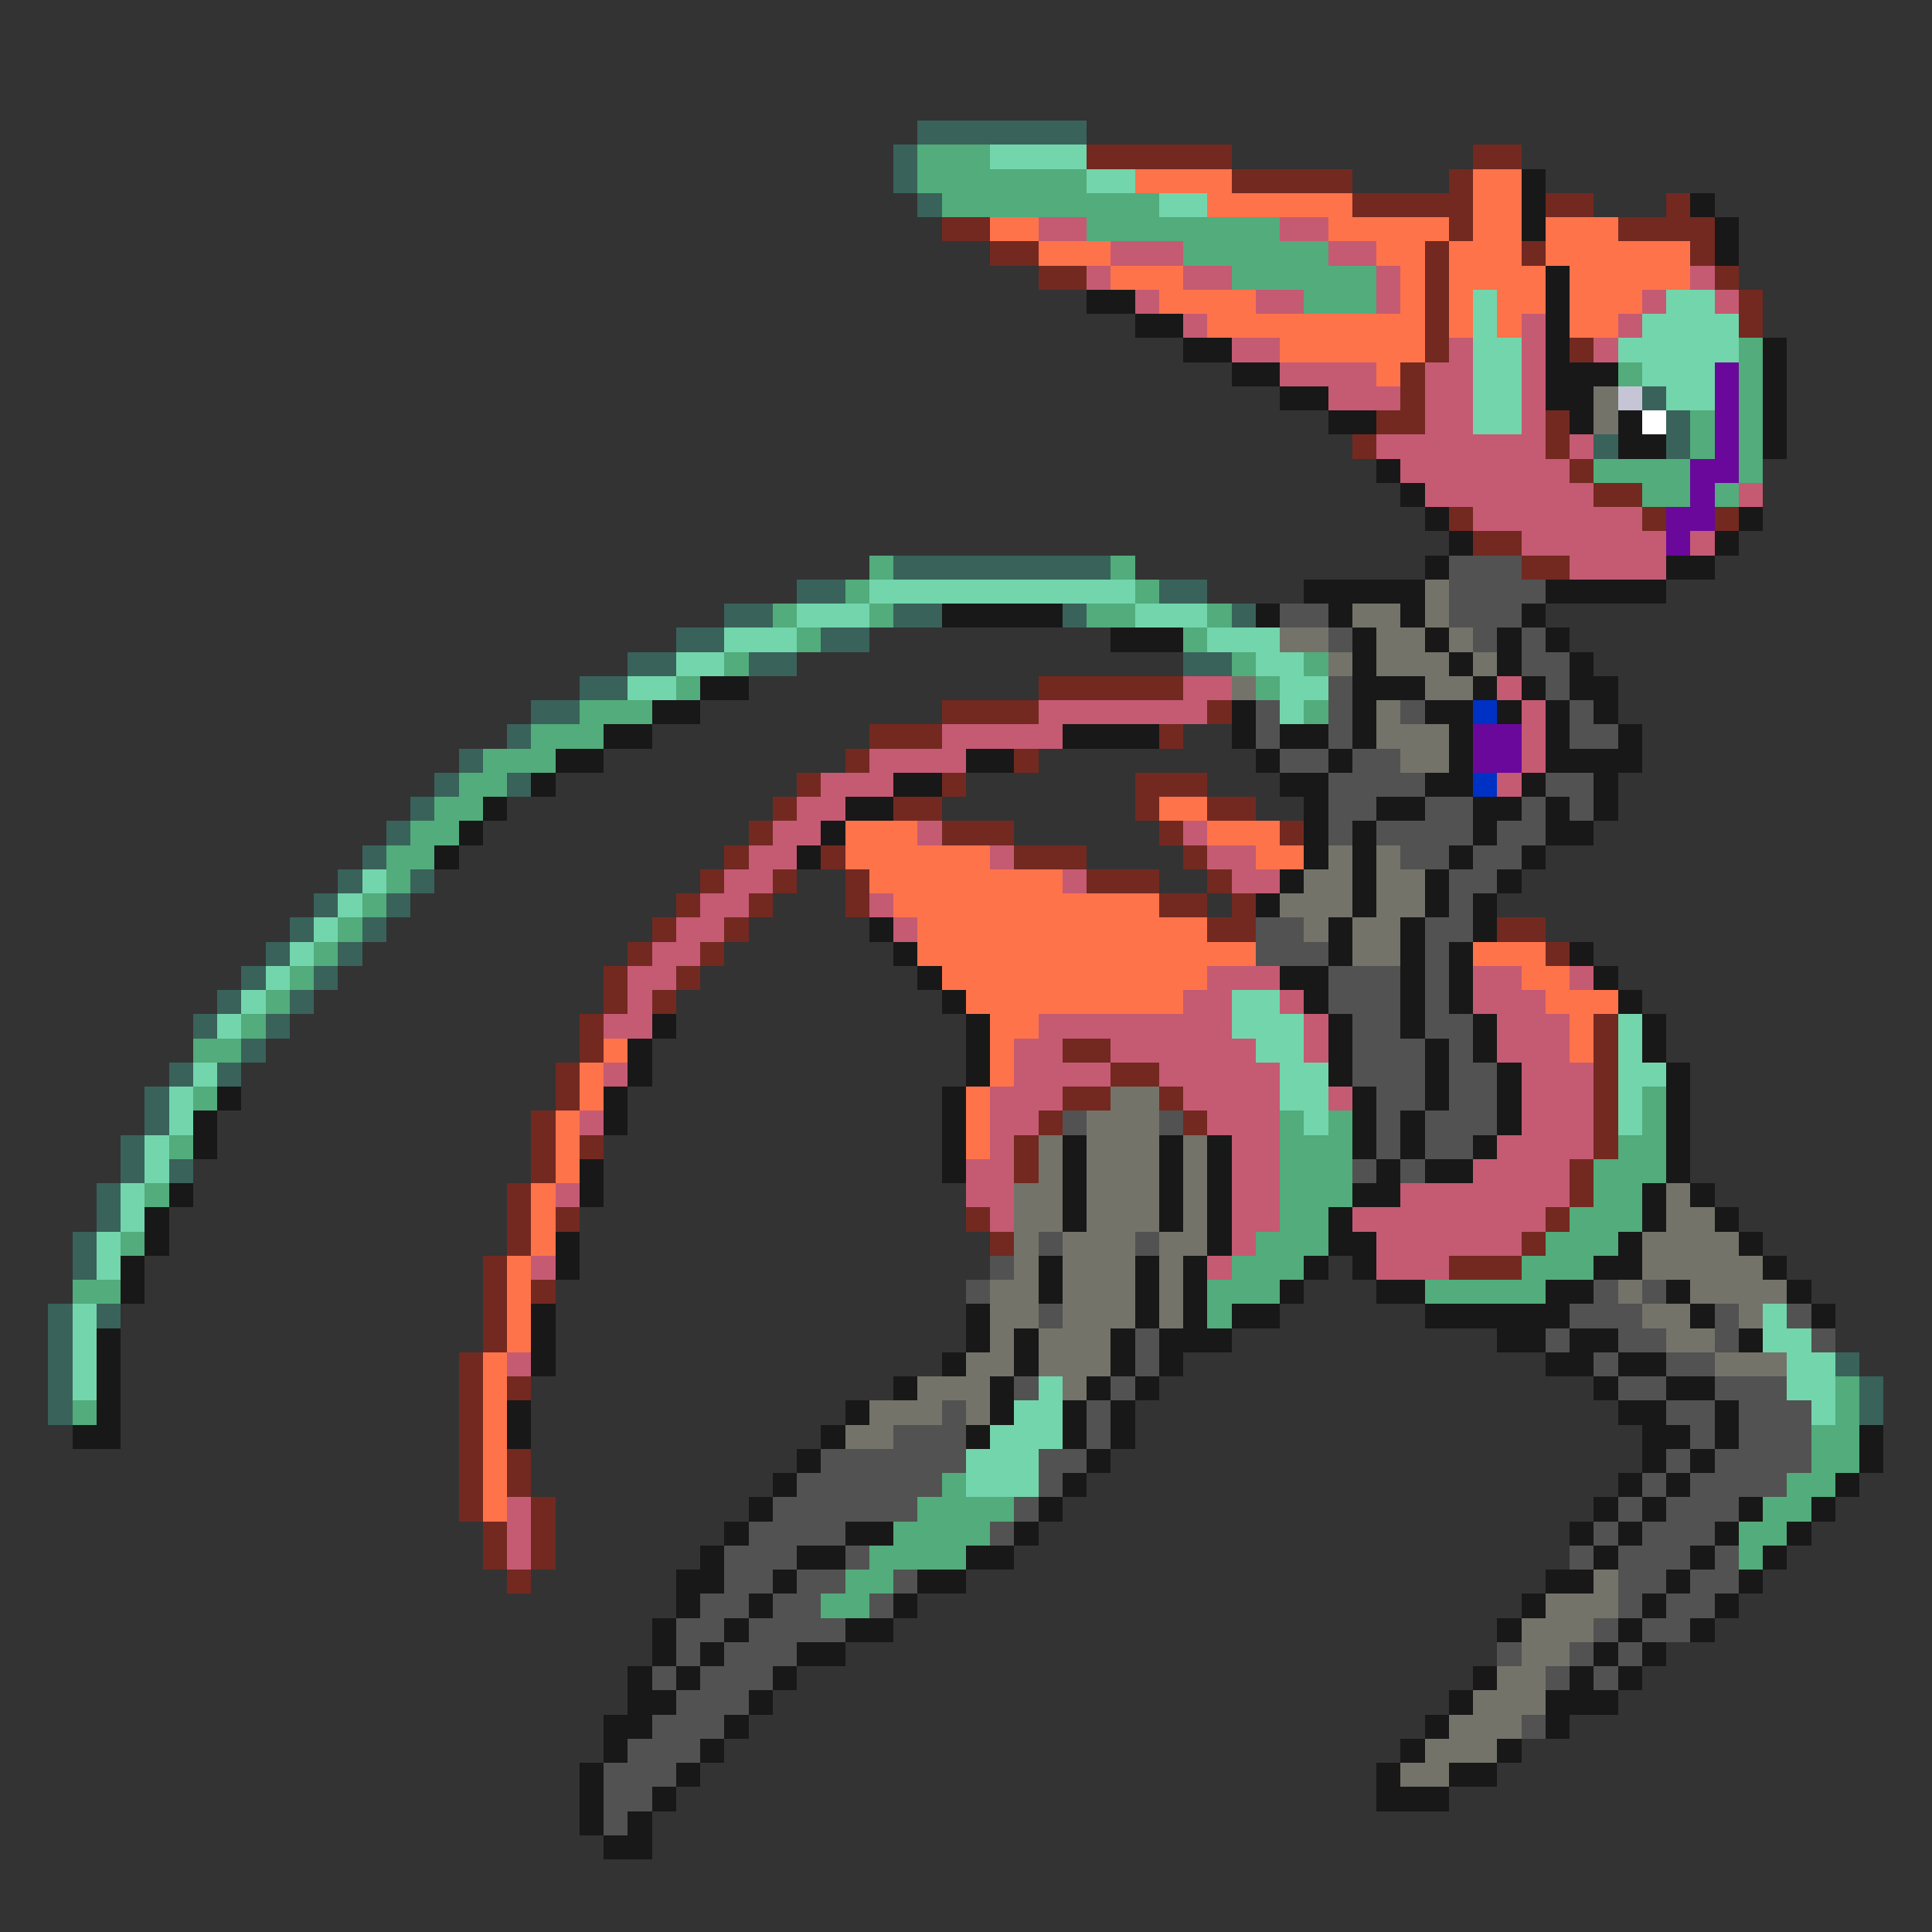 <svg xmlns="http://www.w3.org/2000/svg" viewBox="0 -0.5 80 80" shape-rendering="crispEdges">
<rect x="0" y="-0.5" width="80" height="80" fill="#333333" stroke="none"/>
<path stroke="#39625a" d="M38 5h7M37 6h1M37 7h1M38 8h1M68 16h1M69 17h1M66 18h1M69 18h1M37 23h9M33 24h2M48 24h2M30 25h2M37 25h2M44 25h1M51 25h1M28 26h2M34 26h2M26 27h2M31 27h2M49 27h2M24 28h2M22 29h2M21 30h1M19 31h1M18 32h1M21 32h1M17 33h1M16 34h1M15 35h1M14 36h1M17 36h1M13 37h1M16 37h1M12 38h1M15 38h1M11 39h1M14 39h1M10 40h1M13 40h1M9 41h1M12 41h1M8 42h1M11 42h1M10 43h1M7 44h1M9 44h1M6 45h1M6 46h1M5 47h1M5 48h1M7 48h1M4 49h1M4 50h1M3 51h1M3 52h1M2 54h1M4 54h1M2 55h1M2 56h1M76 56h1M2 57h1M77 57h1M2 58h1M77 58h1" />
<path stroke="#52ac7b" d="M38 6h3M38 7h7M39 8h9M45 9h8M49 10h6M51 11h6M54 12h3M72 14h1M67 15h1M72 15h1M72 16h1M70 17h1M72 17h1M70 18h1M72 18h1M66 19h4M72 19h1M68 20h2M71 20h1M36 23h1M46 23h1M35 24h1M47 24h1M32 25h1M36 25h1M45 25h2M50 25h1M33 26h1M49 26h1M30 27h1M51 27h1M54 27h1M28 28h1M52 28h1M24 29h3M54 29h1M22 30h3M20 31h3M19 32h2M18 33h2M17 34h2M16 35h2M16 36h1M15 37h1M14 38h1M13 39h1M12 40h1M11 41h1M10 42h1M8 43h2M8 45h1M68 45h1M53 46h1M55 46h1M68 46h1M7 47h1M53 47h3M67 47h2M53 48h3M66 48h3M6 49h1M53 49h3M66 49h2M53 50h2M65 50h3M5 51h1M52 51h3M64 51h3M51 52h3M63 52h3M3 53h2M50 53h3M59 53h5M50 54h1M76 57h1M3 58h1M76 58h1M75 59h2M75 60h2M39 61h1M74 61h2M38 62h4M73 62h2M37 63h4M72 63h2M36 64h4M72 64h1M35 65h2M34 66h2" />
<path stroke="#73d5ac" d="M41 6h4M45 7h2M48 8h2M61 12h1M69 12h2M61 13h1M68 13h4M61 14h2M67 14h5M61 15h2M68 15h3M61 16h2M69 16h2M61 17h2M36 24h11M33 25h3M47 25h3M30 26h3M50 26h3M28 27h2M52 27h2M26 28h2M53 28h2M53 29h1M15 36h1M14 37h1M13 38h1M12 39h1M11 40h1M10 41h1M51 41h2M9 42h1M51 42h3M67 42h1M52 43h2M67 43h1M8 44h1M53 44h2M67 44h2M7 45h1M53 45h2M67 45h1M7 46h1M54 46h1M67 46h1M6 47h1M6 48h1M5 49h1M5 50h1M4 51h1M4 52h1M3 54h1M73 54h1M3 55h1M73 55h2M3 56h1M74 56h2M3 57h1M43 57h1M74 57h2M42 58h2M75 58h1M41 59h3M40 60h3M40 61h3" />
<path stroke="#732920" d="M45 6h6M61 6h2M51 7h5M60 7h1M56 8h5M64 8h2M69 8h1M39 9h2M60 9h1M67 9h4M41 10h2M59 10h1M63 10h1M70 10h1M43 11h2M59 11h1M71 11h1M59 12h1M72 12h1M59 13h1M72 13h1M59 14h1M65 14h1M58 15h1M58 16h1M57 17h2M64 17h1M56 18h1M64 18h1M65 19h1M66 20h2M60 21h1M68 21h1M71 21h1M61 22h2M63 23h2M43 28h6M39 29h4M50 29h1M36 30h3M48 30h1M35 31h1M42 31h1M33 32h1M39 32h1M47 32h3M32 33h1M37 33h2M47 33h1M50 33h2M31 34h1M39 34h3M48 34h1M53 34h1M30 35h1M34 35h1M42 35h3M49 35h1M29 36h1M32 36h1M35 36h1M45 36h3M50 36h1M28 37h1M31 37h1M35 37h1M48 37h2M51 37h1M27 38h1M30 38h1M50 38h2M62 38h2M26 39h1M29 39h1M64 39h1M25 40h1M28 40h1M25 41h1M27 41h1M24 42h1M66 42h1M24 43h1M44 43h2M66 43h1M23 44h1M46 44h2M66 44h1M23 45h1M44 45h2M48 45h1M66 45h1M22 46h1M43 46h1M49 46h1M66 46h1M22 47h1M24 47h1M42 47h1M66 47h1M22 48h1M42 48h1M65 48h1M21 49h1M65 49h1M21 50h1M23 50h1M40 50h1M64 50h1M21 51h1M41 51h1M63 51h1M20 52h1M60 52h3M20 53h1M22 53h1M20 54h1M20 55h1M19 56h1M19 57h1M21 57h1M19 58h1M19 59h1M19 60h1M21 60h1M19 61h1M21 61h1M19 62h1M22 62h1M20 63h1M22 63h1M20 64h1M22 64h1M21 65h1" />
<path stroke="#ff734a" d="M47 7h4M61 7h2M50 8h6M61 8h2M41 9h2M55 9h5M61 9h2M64 9h3M43 10h3M57 10h2M60 10h3M64 10h6M46 11h3M58 11h1M60 11h4M65 11h5M48 12h4M58 12h1M60 12h1M62 12h2M65 12h3M50 13h9M60 13h1M62 13h1M65 13h2M53 14h6M57 15h1M48 33h2M35 34h3M50 34h3M35 35h6M52 35h2M36 36h8M37 37h11M38 38h12M38 39h14M61 39h3M39 40h11M63 40h2M40 41h9M64 41h3M41 42h2M65 42h1M25 43h1M41 43h1M65 43h1M24 44h1M41 44h1M24 45h1M40 45h1M23 46h1M40 46h1M23 47h1M40 47h1M23 48h1M22 49h1M22 50h1M22 51h1M21 52h1M21 53h1M21 54h1M21 55h1M20 56h1M20 57h1M20 58h1M20 59h1M20 60h1M20 61h1M20 62h1" />
<path stroke="#181818" d="M63 7h1M63 8h1M70 8h1M63 9h1M71 9h1M71 10h1M64 11h1M45 12h2M64 12h1M47 13h2M64 13h1M49 14h2M64 14h1M73 14h1M51 15h2M64 15h3M73 15h1M53 16h2M64 16h2M73 16h1M55 17h2M65 17h1M67 17h1M73 17h1M67 18h2M73 18h1M57 19h1M58 20h1M59 21h1M72 21h1M60 22h1M71 22h1M59 23h1M69 23h2M54 24h5M64 24h5M39 25h5M52 25h1M55 25h1M58 25h1M63 25h1M46 26h3M56 26h1M59 26h1M62 26h1M64 26h1M56 27h1M60 27h1M62 27h1M65 27h1M29 28h2M56 28h3M61 28h1M63 28h1M65 28h2M27 29h2M51 29h1M56 29h1M59 29h2M62 29h1M64 29h1M66 29h1M25 30h2M44 30h4M51 30h1M53 30h2M56 30h1M60 30h1M64 30h1M67 30h1M23 31h2M40 31h2M52 31h1M55 31h1M60 31h1M64 31h4M22 32h1M37 32h2M53 32h2M59 32h2M63 32h1M66 32h1M20 33h1M35 33h2M54 33h1M57 33h2M61 33h2M64 33h1M66 33h1M19 34h1M34 34h1M54 34h1M56 34h1M61 34h1M64 34h2M18 35h1M33 35h1M54 35h1M56 35h1M60 35h1M63 35h1M53 36h1M56 36h1M59 36h1M62 36h1M52 37h1M56 37h1M59 37h1M61 37h1M36 38h1M55 38h1M58 38h1M61 38h1M37 39h1M55 39h1M58 39h1M60 39h1M65 39h1M38 40h1M53 40h2M58 40h1M60 40h1M66 40h1M39 41h1M54 41h1M58 41h1M60 41h1M67 41h1M27 42h1M40 42h1M55 42h1M58 42h1M61 42h1M68 42h1M26 43h1M40 43h1M55 43h1M59 43h1M61 43h1M68 43h1M26 44h1M40 44h1M55 44h1M59 44h1M62 44h1M69 44h1M9 45h1M25 45h1M39 45h1M56 45h1M59 45h1M62 45h1M69 45h1M8 46h1M25 46h1M39 46h1M56 46h1M58 46h1M62 46h1M69 46h1M8 47h1M39 47h1M44 47h1M48 47h1M50 47h1M56 47h1M58 47h1M61 47h1M69 47h1M24 48h1M39 48h1M44 48h1M48 48h1M50 48h1M57 48h1M59 48h2M69 48h1M7 49h1M24 49h1M44 49h1M48 49h1M50 49h1M56 49h2M68 49h1M70 49h1M6 50h1M44 50h1M48 50h1M50 50h1M55 50h1M68 50h1M71 50h1M6 51h1M23 51h1M50 51h1M55 51h2M67 51h1M72 51h1M5 52h1M23 52h1M43 52h1M47 52h1M49 52h1M54 52h1M56 52h1M66 52h2M73 52h1M5 53h1M43 53h1M47 53h1M49 53h1M53 53h1M57 53h2M64 53h2M69 53h1M74 53h1M22 54h1M40 54h1M47 54h1M49 54h1M51 54h2M59 54h6M70 54h1M75 54h1M4 55h1M22 55h1M40 55h1M42 55h1M46 55h1M48 55h3M62 55h2M65 55h2M72 55h1M4 56h1M22 56h1M39 56h1M42 56h1M46 56h1M48 56h1M64 56h2M67 56h2M4 57h1M37 57h1M41 57h1M45 57h1M47 57h1M66 57h1M69 57h2M4 58h1M21 58h1M35 58h1M41 58h1M44 58h1M46 58h1M67 58h2M71 58h1M3 59h2M21 59h1M34 59h1M40 59h1M44 59h1M46 59h1M68 59h2M71 59h1M77 59h1M33 60h1M45 60h1M68 60h1M70 60h1M77 60h1M32 61h1M44 61h1M67 61h1M69 61h1M76 61h1M31 62h1M43 62h1M66 62h1M68 62h1M72 62h1M75 62h1M30 63h1M35 63h2M42 63h1M65 63h1M67 63h1M71 63h1M74 63h1M29 64h1M33 64h2M40 64h2M66 64h1M70 64h1M73 64h1M28 65h2M32 65h1M38 65h2M64 65h2M69 65h1M72 65h1M28 66h1M31 66h1M37 66h1M63 66h1M68 66h1M71 66h1M27 67h1M30 67h1M35 67h2M62 67h1M67 67h1M70 67h1M27 68h1M29 68h1M33 68h2M66 68h1M68 68h1M26 69h1M28 69h1M32 69h1M61 69h1M65 69h1M67 69h1M26 70h2M31 70h1M60 70h1M64 70h3M25 71h2M30 71h1M59 71h1M64 71h1M25 72h1M29 72h1M58 72h1M62 72h1M24 73h1M28 73h1M57 73h1M60 73h2M24 74h1M27 74h1M57 74h3M24 75h1M26 75h1M25 76h2" />
<path stroke="#c55a73" d="M43 9h2M53 9h2M46 10h3M55 10h2M45 11h1M49 11h2M57 11h1M70 11h1M47 12h1M52 12h2M57 12h1M68 12h1M71 12h1M49 13h1M63 13h1M67 13h1M51 14h2M60 14h1M63 14h1M66 14h1M53 15h4M59 15h2M63 15h1M55 16h3M59 16h2M63 16h1M59 17h2M63 17h1M57 18h7M65 18h1M58 19h7M59 20h7M72 20h1M61 21h7M63 22h6M70 22h1M65 23h4M49 28h2M62 28h1M43 29h7M63 29h1M39 30h5M63 30h1M36 31h4M63 31h1M34 32h3M62 32h1M33 33h2M32 34h2M38 34h1M49 34h1M31 35h2M41 35h1M50 35h2M30 36h2M44 36h1M51 36h2M29 37h2M36 37h1M28 38h2M37 38h1M27 39h2M26 40h2M50 40h3M61 40h2M65 40h1M26 41h1M49 41h2M53 41h1M61 41h3M25 42h2M43 42h8M54 42h1M62 42h3M42 43h2M46 43h6M54 43h1M62 43h3M25 44h1M42 44h4M48 44h5M63 44h3M41 45h3M49 45h4M55 45h1M63 45h3M24 46h1M41 46h2M50 46h3M63 46h3M41 47h1M51 47h2M62 47h4M40 48h2M51 48h2M61 48h4M23 49h1M40 49h2M51 49h2M58 49h7M41 50h1M51 50h2M56 50h8M51 51h1M57 51h6M22 52h1M50 52h1M57 52h3M21 56h1M21 62h1M21 63h1M21 64h1" />
<path stroke="#6a089c" d="M71 15h1M71 16h1M71 17h1M71 18h1M70 19h2M70 20h1M69 21h2M69 22h1M61 30h2M61 31h2" />
<path stroke="#73736a" d="M66 16h1M66 17h1M59 24h1M56 25h2M59 25h1M53 26h2M57 26h2M60 26h1M55 27h1M57 27h3M61 27h1M51 28h1M59 28h2M57 29h1M57 30h3M58 31h2M55 35h1M57 35h1M54 36h2M57 36h2M53 37h3M57 37h2M54 38h1M56 38h2M56 39h2M46 45h2M45 46h3M43 47h1M45 47h3M49 47h1M43 48h1M45 48h3M49 48h1M42 49h2M45 49h3M49 49h1M69 49h1M42 50h2M45 50h3M49 50h1M69 50h2M42 51h1M44 51h3M48 51h2M68 51h4M42 52h1M44 52h3M48 52h1M68 52h5M41 53h2M44 53h3M48 53h1M67 53h1M70 53h4M41 54h2M44 54h3M48 54h1M68 54h2M72 54h1M41 55h1M43 55h3M69 55h2M40 56h2M43 56h3M71 56h3M38 57h3M44 57h1M36 58h3M40 58h1M35 59h2M66 65h1M64 66h3M63 67h3M63 68h2M62 69h2M61 70h3M60 71h3M59 72h3M58 73h2" />
<path stroke="#c5c5d5" d="M67 16h1" />
<path stroke="#ffffff" d="M68 17h1" />
<path stroke="#525252" d="M60 23h3M60 24h4M53 25h2M60 25h3M55 26h1M61 26h1M63 26h1M63 27h2M55 28h1M64 28h1M52 29h1M55 29h1M58 29h1M65 29h1M52 30h1M55 30h1M65 30h2M53 31h2M56 31h2M55 32h4M64 32h2M55 33h2M59 33h2M63 33h1M65 33h1M55 34h1M57 34h4M62 34h2M58 35h2M61 35h2M60 36h2M60 37h1M52 38h2M59 38h2M52 39h3M59 39h1M55 40h3M59 40h1M55 41h3M59 41h1M56 42h2M59 42h2M56 43h3M60 43h1M56 44h3M60 44h2M57 45h2M60 45h2M44 46h1M48 46h1M57 46h1M59 46h3M57 47h1M59 47h2M56 48h1M58 48h1M43 51h1M47 51h1M41 52h1M40 53h1M66 53h1M68 53h1M43 54h1M65 54h3M71 54h1M74 54h1M47 55h1M64 55h1M67 55h2M71 55h1M75 55h1M47 56h1M66 56h1M69 56h2M42 57h1M46 57h1M67 57h2M71 57h3M39 58h1M45 58h1M69 58h2M72 58h3M37 59h3M45 59h1M70 59h1M72 59h3M34 60h6M43 60h2M69 60h1M71 60h4M33 61h6M43 61h1M68 61h1M70 61h4M32 62h6M42 62h1M67 62h1M69 62h3M31 63h4M41 63h1M66 63h1M68 63h3M30 64h3M35 64h1M65 64h1M67 64h3M71 64h1M30 65h2M33 65h2M37 65h1M67 65h2M70 65h2M29 66h2M32 66h2M36 66h1M67 66h1M69 66h2M28 67h2M31 67h4M66 67h1M68 67h2M28 68h1M30 68h3M62 68h1M65 68h1M67 68h1M27 69h1M29 69h3M64 69h1M66 69h1M28 70h3M27 71h3M63 71h1M26 72h3M25 73h3M25 74h2M25 75h1" />
<path stroke="#0031c5" d="M61 29h1M61 32h1" />
</svg>